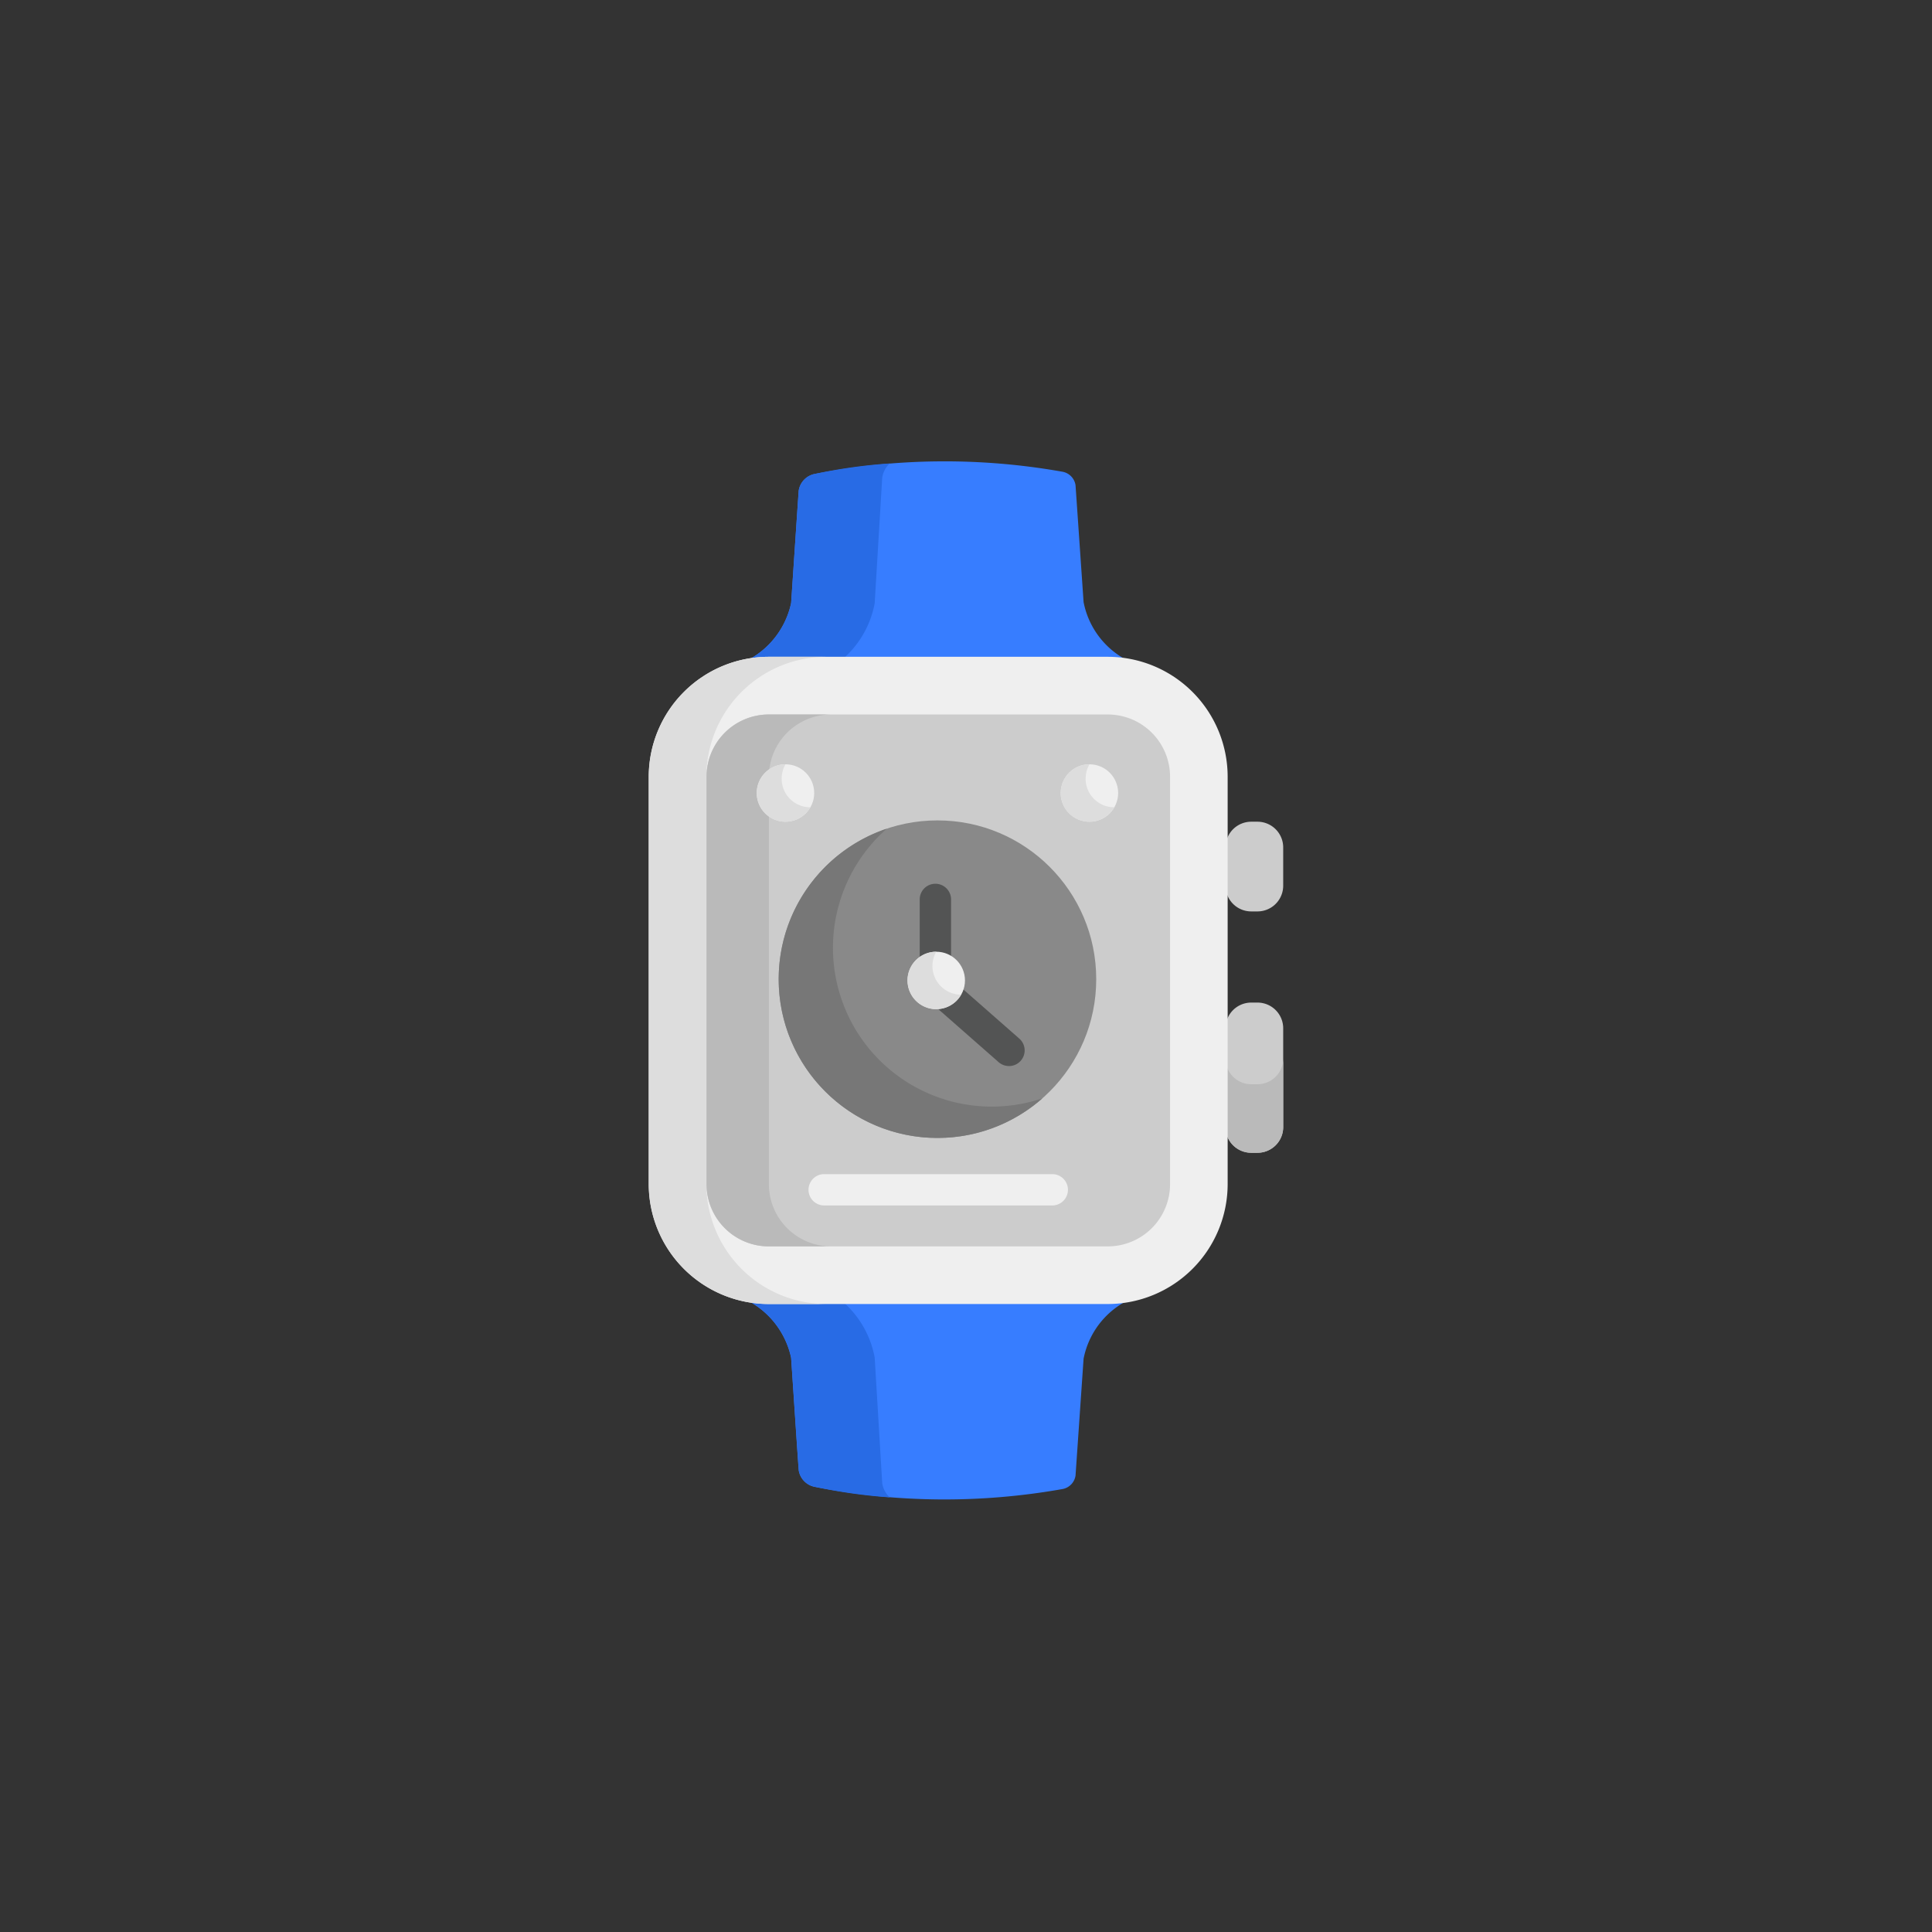 <svg xmlns="http://www.w3.org/2000/svg" width="72" height="72" viewBox="0 0 72 72">
  <rect x="0" y="0" width="72" height="72" fill="#333333" stroke="none"/>
  <g id="Group_9737" data-name="Group 9737" transform="translate(0.271 0.051)">
    <rect id="Rectangle_1537" data-name="Rectangle 1537" width="72" height="72" rx="20" transform="translate(-0.271 -0.051)" fill="none"/>
    <g id="_035-apple-watch" data-name="035-apple-watch" transform="translate(-75.646 17.141)">
      <path id="Path_20416" data-name="Path 20416" d="M154.762,7.441c-13.159.068-12.82-.153-13.956.2h-.033a3.145,3.145,0,0,0,2.189-2.361l.28-4.179a.751.751,0,0,1,.577-.625A25.122,25.122,0,0,1,153.084.39a.6.6,0,0,1,.477.5l.3,4.355A3.1,3.1,0,0,0,155.928,7.6,4.456,4.456,0,0,0,154.762,7.441Z" transform="translate(-38.104 0)" fill="#377dff"/>
      <path id="Path_20417" data-name="Path 20417" d="M146.356,1.586l-.28,4.671A3.63,3.63,0,0,1,144.8,8.408c-2.317.045-2.963-.12-3.993.2h-.033a3.145,3.145,0,0,0,2.189-2.361c.075-1.1.272-4.135.289-4.22a.747.747,0,0,1,.57-.585,19.315,19.315,0,0,1,2.815-.395A.886.886,0,0,0,146.356,1.586Z" transform="translate(-38.104 -0.967)" fill="#286be5"/>
      <g id="Group_9741" data-name="Group 9741" transform="translate(121.048 13.431)">
        <path id="Path_20418" data-name="Path 20418" d="M385.2,177.735h-.239a.958.958,0,0,0-.955.955v1.433a.958.958,0,0,0,.955.955h.239a.958.958,0,0,0,.955-.955V178.69A.958.958,0,0,0,385.2,177.735Z" transform="translate(-384.007 -177.735)" fill="#ccc"/>
        <path id="Path_20419" data-name="Path 20419" d="M385.2,266.926h-.239a.958.958,0,0,0-.955.955v3.688a.958.958,0,0,0,.955.955h.239a.958.958,0,0,0,.955-.955v-3.688A.958.958,0,0,0,385.2,266.926Z" transform="translate(-384.007 -260.186)" fill="#ccc"/>
      </g>
      <path id="Path_20420" data-name="Path 20420" d="M385.2,295.527h-.239a.958.958,0,0,1-.955-.955v2.554a.958.958,0,0,0,.955.955h.239a.958.958,0,0,0,.955-.955v-2.554A.958.958,0,0,1,385.2,295.527Z" transform="translate(-262.959 -272.313)" fill="#bababa"/>
      <path id="Path_20421" data-name="Path 20421" d="M142.126,411.105a4.453,4.453,0,0,1-1.32-.2h-.033a3.145,3.145,0,0,1,2.189,2.361c.075,1.1.272,4.136.289,4.22a.747.747,0,0,0,.57.585,25.158,25.158,0,0,0,9.264.084.6.6,0,0,0,.477-.5l.3-4.355a3.1,3.1,0,0,1,2.063-2.348C154.908,411.226,155.374,411.051,142.126,411.105Z" transform="translate(-38.105 -379.856)" fill="#377dff"/>
      <path id="Path_20422" data-name="Path 20422" d="M146.356,417.925l-.28-4.671A3.63,3.63,0,0,0,144.8,411.1c-2.317-.045-2.963.12-3.993-.2h-.033a3.145,3.145,0,0,1,2.189,2.361l.28,4.179a.751.751,0,0,0,.577.625,19.3,19.3,0,0,0,2.817.4A.885.885,0,0,1,146.356,417.925Z" transform="translate(-38.104 -379.855)" fill="#286be5"/>
      <path id="Path_20423" data-name="Path 20423" d="M116.658,120.528H104.021a4.473,4.473,0,0,1-4.468-4.468V100.876a4.473,4.473,0,0,1,4.468-4.468h12.637a4.473,4.473,0,0,1,4.468,4.468V116.06A4.473,4.473,0,0,1,116.658,120.528Z" transform="translate(0 -89.123)" fill="#efefef"/>
      <path id="Path_20424" data-name="Path 20424" d="M101.7,116.061V100.877a4.473,4.473,0,0,1,4.468-4.468h-2.149a4.473,4.473,0,0,0-4.468,4.468v15.184a4.473,4.473,0,0,0,4.468,4.468h2.149A4.473,4.473,0,0,1,101.7,116.061Z" transform="translate(-0.001 -89.124)" fill="#ddd"/>
      <path id="Path_20425" data-name="Path 20425" d="M130.316,124.852A2.321,2.321,0,0,0,128,127.171v15.184a2.321,2.321,0,0,0,2.319,2.319h12.637a2.321,2.321,0,0,0,2.319-2.319V127.171a2.321,2.321,0,0,0-2.319-2.319Z" transform="translate(-26.295 -115.417)" fill="#ccc"/>
      <path id="Path_20426" data-name="Path 20426" d="M130.324,142.354V127.171a2.321,2.321,0,0,1,2.319-2.319h-2.327A2.321,2.321,0,0,0,128,127.171v15.184a2.321,2.321,0,0,0,2.319,2.319h2.327A2.321,2.321,0,0,1,130.324,142.354Z" transform="translate(-26.295 -115.417)" fill="#bababa"/>
      <g id="Group_9742" data-name="Group 9742" transform="translate(103.578 11.291)">
        <path id="Path_20427" data-name="Path 20427" d="M187.4,352.708h-8.5a.584.584,0,1,1,0-1.168h8.5a.584.584,0,1,1,0,1.168Z" transform="translate(-176.388 -336.267)" fill="#efefef"/>
        <circle id="Ellipse_572" data-name="Ellipse 572" cx="1.07" cy="1.07" r="1.07" fill="#efefef"/>
      </g>
      <path id="Path_20428" data-name="Path 20428" d="M153.885,150.5a1.069,1.069,0,0,1,0-1.069,1.07,1.07,0,1,0,.926,1.6A1.068,1.068,0,0,1,153.885,150.5Z" transform="translate(-49.237 -138.138)" fill="#ddd"/>
      <circle id="Ellipse_573" data-name="Ellipse 573" cx="5.917" cy="5.917" r="5.917" transform="translate(104.394 13.382)" fill="#898989"/>
      <path id="Path_20429" data-name="Path 20429" d="M166.419,188.585a5.919,5.919,0,0,1,1.212-7.4,5.917,5.917,0,1,0,5.8,10.048A5.919,5.919,0,0,1,166.419,188.585Z" transform="translate(-59.209 -167.494)" fill="#777"/>
      <g id="Group_9743" data-name="Group 9743" transform="translate(109.65 15.743)">
        <path id="Path_20430" data-name="Path 20430" d="M233.757,212.522a.584.584,0,0,1-.584-.584V208.92a.584.584,0,1,1,1.168,0v3.018A.584.584,0,0,1,233.757,212.522Z" transform="translate(-233.173 -208.336)" fill="#535454"/>
        <path id="Path_20431" data-name="Path 20431" d="M236.5,254.487a.581.581,0,0,1-.385-.145l-2.743-2.409a.584.584,0,1,1,.771-.877l2.743,2.409a.584.584,0,0,1-.386,1.023Z" transform="translate(-233.174 -247.694)" fill="#535454"/>
      </g>
      <circle id="Ellipse_574" data-name="Ellipse 574" cx="1.07" cy="1.07" r="1.07" transform="translate(114.905 11.291)" fill="#efefef"/>
      <path id="Path_20432" data-name="Path 20432" d="M303.78,150.5a1.069,1.069,0,0,1,0-1.069,1.07,1.07,0,1,0,.926,1.6A1.068,1.068,0,0,1,303.78,150.5Z" transform="translate(-187.804 -138.138)" fill="#ddd"/>
      <circle id="Ellipse_575" data-name="Ellipse 575" cx="1.07" cy="1.07" r="1.07" transform="translate(109.197 18.276)" fill="#efefef"/>
      <path id="Path_20433" data-name="Path 20433" d="M228.224,241.861a1.07,1.07,0,1,0,.926,1.6A1.068,1.068,0,0,1,228.224,241.861Z" transform="translate(-117.957 -223.585)" fill="#ddd"/>
    </g>
  </g>
</svg>
